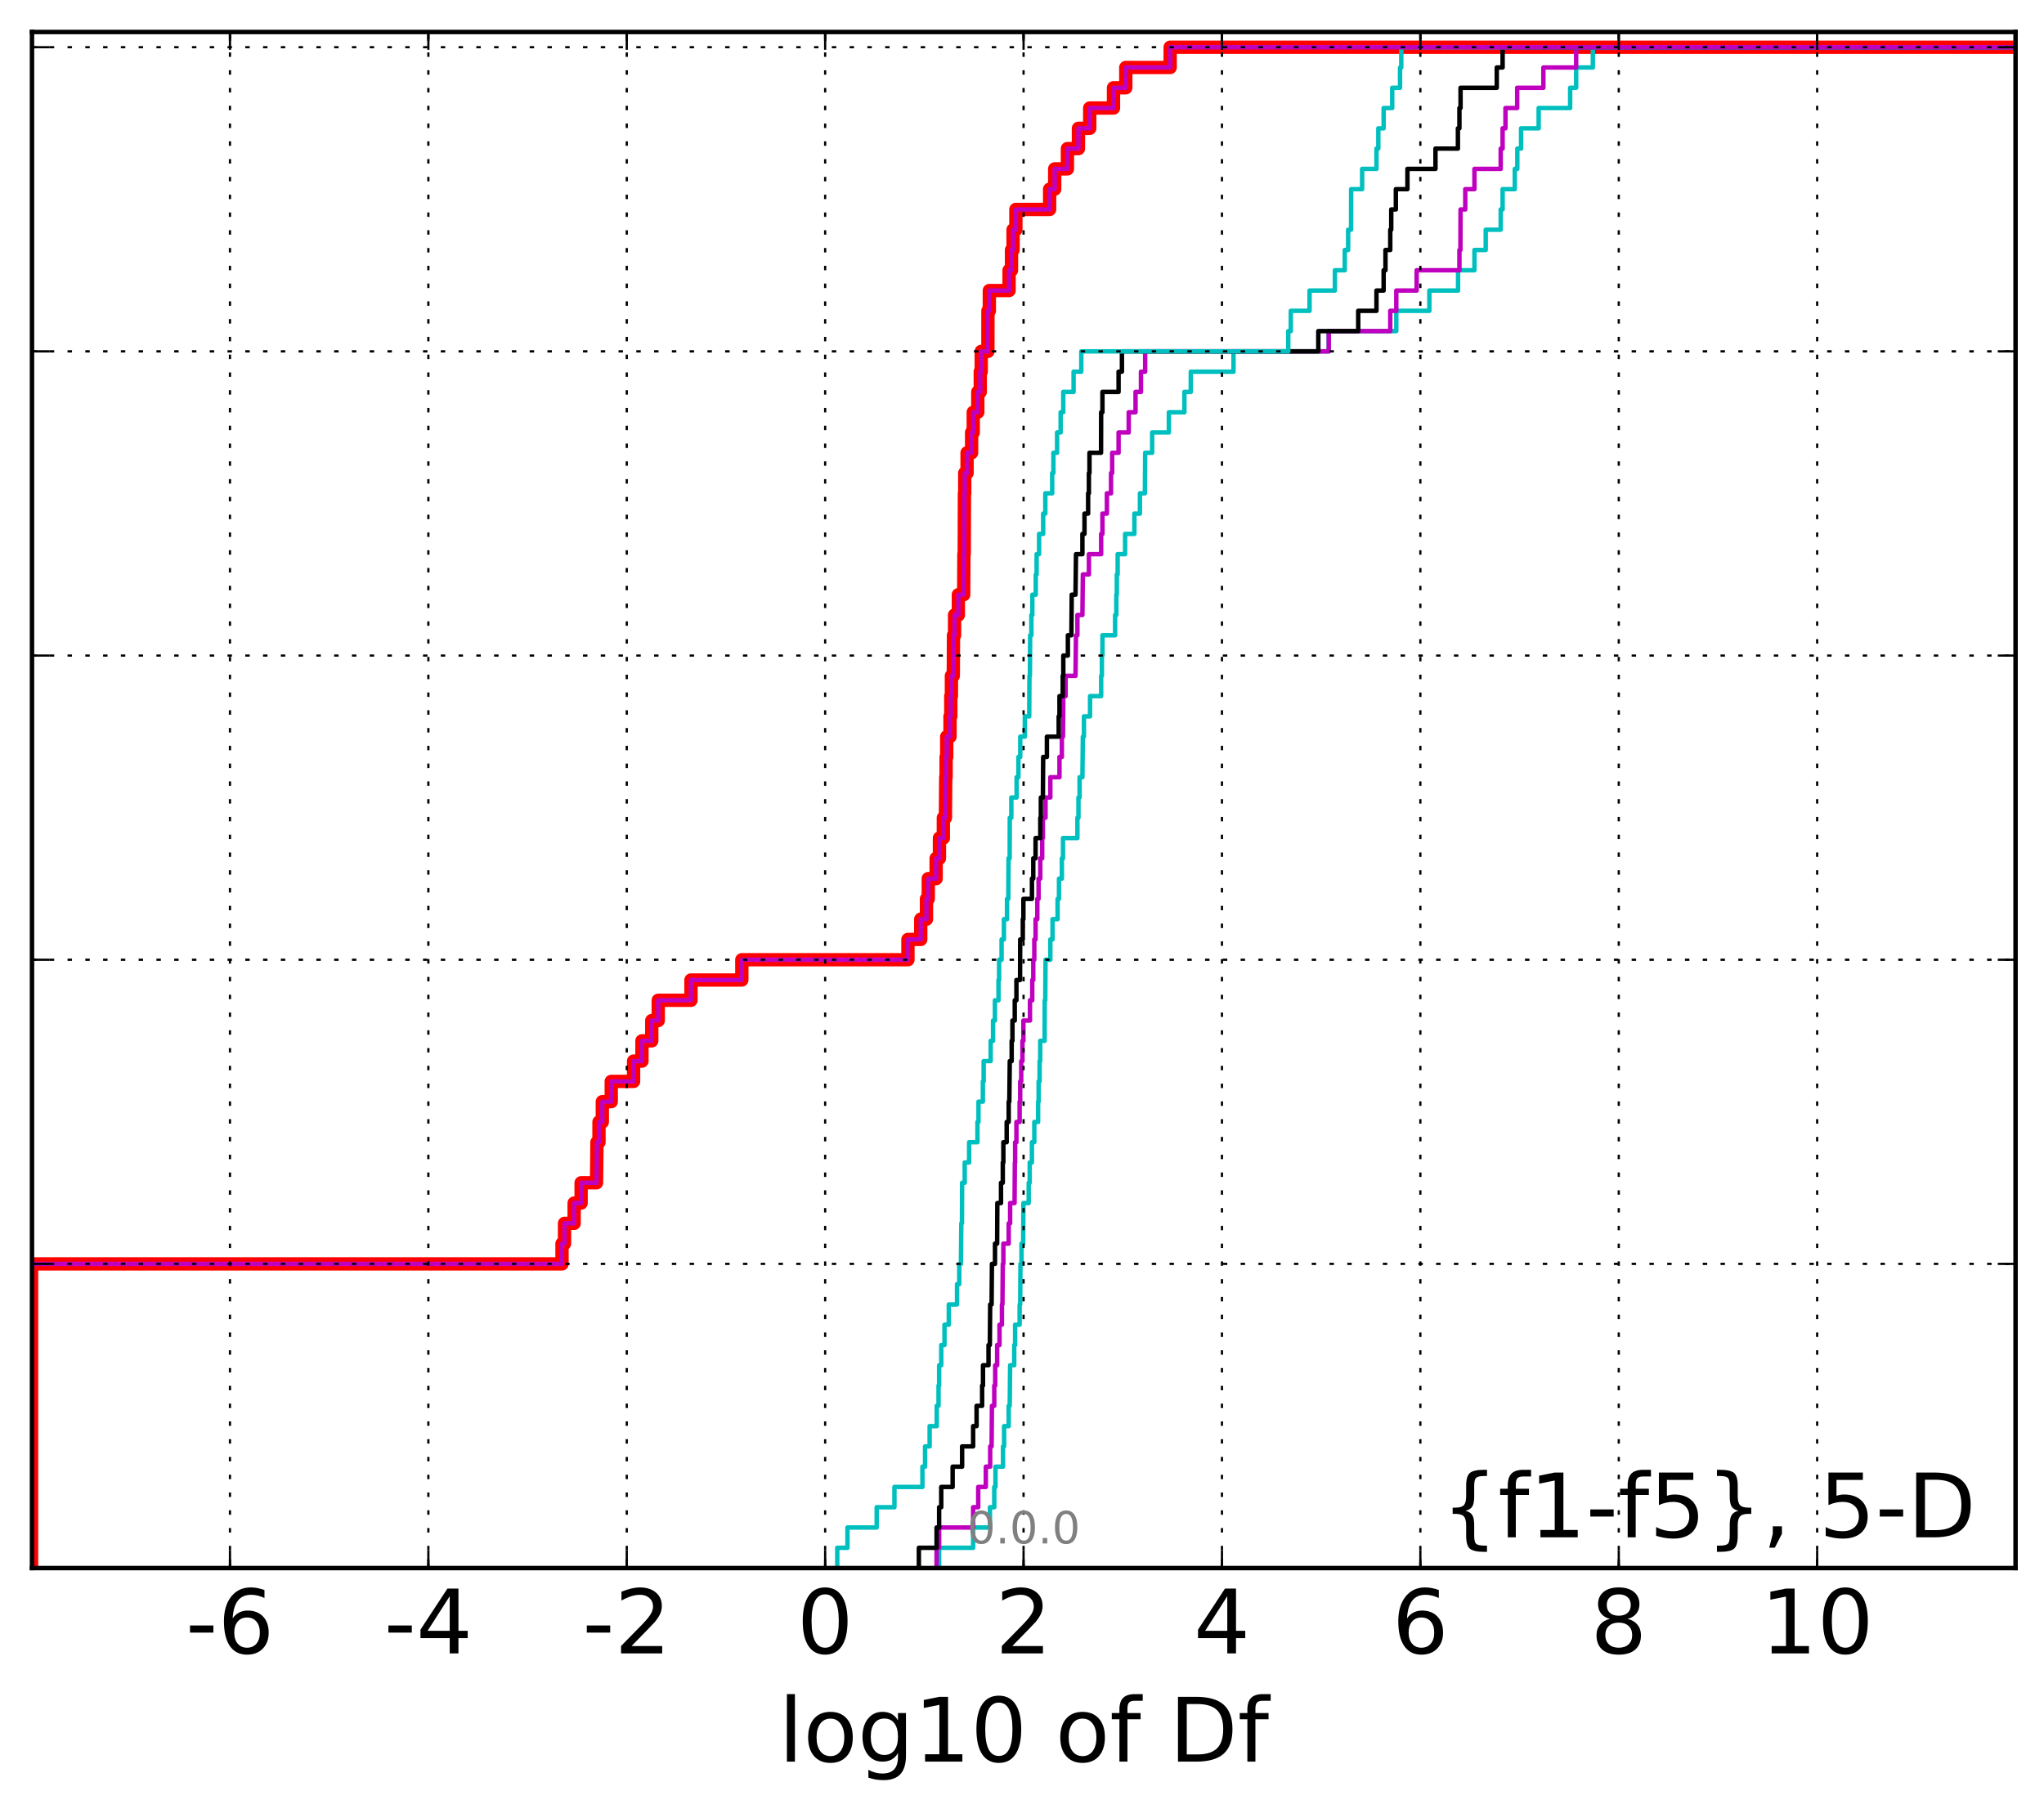 <?xml version="1.0" encoding="utf-8" standalone="no"?>
<!DOCTYPE svg PUBLIC "-//W3C//DTD SVG 1.1//EN"
  "http://www.w3.org/Graphics/SVG/1.1/DTD/svg11.dtd">
<!-- Created with matplotlib (http://matplotlib.org/) -->
<svg height="407pt" version="1.1" viewBox="0 0 460 407" width="460pt" xmlns="http://www.w3.org/2000/svg" xmlns:xlink="http://www.w3.org/1999/xlink">
 <defs>
  <style type="text/css">
*{stroke-linecap:butt;stroke-linejoin:round;stroke-miterlimit:100000;}
  </style>
 </defs>
 <g id="figure_1">
  <g id="patch_1">
   <path d="M 0 407.712 
L 460.8 407.712 
L 460.8 0 
L 0 0 
z
" style="fill:#ffffff;"/>
  </g>
  <g id="axes_1">
   <g id="patch_2">
    <path d="M 7.2 352.8 
L 453.6 352.8 
L 453.6 7.2 
L 7.2 7.2 
z
" style="fill:#ffffff;"/>
   </g>
   <g id="line2d_1">
    <path clip-path="url(#pb49f36b365)" d="M 7.104 352.8 
L 7.104 348.238 
L 7.104 348.238 
L 7.104 348.238 
L 7.104 343.675 
L 7.104 343.675 
L 7.104 343.675 
L 7.104 339.113 
L 7.104 339.113 
L 7.104 339.113 
L 7.104 334.55 
L 7.104 334.55 
L 7.104 334.55 
L 7.104 329.988 
L 7.104 329.988 
L 7.104 329.988 
L 7.104 325.426 
L 7.104 325.426 
L 7.104 325.426 
L 7.104 320.863 
L 7.104 320.863 
L 7.104 320.863 
L 7.104 316.301 
L 7.104 316.301 
L 7.104 316.301 
L 7.104 311.739 
L 7.104 311.739 
L 7.104 311.739 
L 7.104 307.176 
L 7.104 307.176 
L 7.104 307.176 
L 7.104 302.614 
L 7.104 302.614 
L 7.104 302.614 
L 7.104 298.051 
L 7.104 298.051 
L 7.104 298.051 
L 7.104 293.489 
L 7.104 293.489 
L 7.104 293.489 
L 7.104 288.927 
L 7.104 288.927 
L 7.104 288.927 
L 7.104 284.364 
L 126.479 284.364 
L 126.479 279.802 
L 127.047 279.802 
L 127.047 275.24 
L 129.208 275.24 
L 129.208 270.677 
L 130.779 270.677 
L 130.779 266.115 
L 134.247 266.115 
L 134.347 256.99 
L 134.803 256.99 
L 134.803 252.428 
L 135.552 252.428 
L 135.552 247.865 
L 137.56 247.865 
L 137.56 243.303 
L 142.587 243.303 
L 142.587 238.741 
L 144.47 238.741 
L 144.47 234.178 
L 146.679 234.178 
L 146.679 229.616 
L 148.136 229.616 
L 148.136 225.053 
L 155.503 225.053 
L 155.503 220.491 
L 166.946 220.491 
L 166.946 215.929 
L 204.331 215.929 
L 204.331 211.366 
L 207.213 211.366 
L 207.213 206.804 
L 208.501 206.804 
L 208.501 202.242 
L 208.907 202.242 
L 208.907 197.679 
L 210.677 197.679 
L 210.677 193.117 
L 211.42 193.117 
L 211.42 188.554 
L 212.299 188.554 
L 212.299 183.992 
L 212.763 183.992 
L 212.833 174.867 
L 212.92 174.867 
L 212.92 170.305 
L 213.059 170.305 
L 213.059 165.743 
L 213.798 165.743 
L 213.798 161.18 
L 213.976 161.18 
L 213.976 156.618 
L 214.113 156.618 
L 214.113 152.055 
L 214.538 152.055 
L 214.582 142.931 
L 214.824 142.931 
L 214.824 138.368 
L 215.678 138.368 
L 215.678 133.806 
L 216.88 133.806 
L 216.922 124.681 
L 217 124.681 
L 217.042 110.994 
L 217.112 110.994 
L 217.112 106.432 
L 217.638 106.432 
L 217.638 101.869 
L 218.66 101.869 
L 218.66 97.307 
L 219.028 97.307 
L 219.028 92.745 
L 220.05 92.745 
L 220.05 88.182 
L 220.608 88.182 
L 220.608 83.62 
L 220.824 83.62 
L 220.824 79.057 
L 222.329 79.057 
L 222.334 69.933 
L 222.649 69.933 
L 222.649 65.37 
L 227.092 65.37 
L 227.092 60.808 
L 227.638 60.808 
L 227.638 56.246 
L 227.989 56.246 
L 227.989 51.683 
L 228.624 51.683 
L 228.624 47.121 
L 236.216 47.121 
L 236.216 42.558 
L 237.357 42.558 
L 237.357 37.996 
L 240.22 37.996 
L 240.22 33.434 
L 242.703 33.434 
L 242.703 28.871 
L 245.241 28.871 
L 245.241 24.309 
L 250.591 24.309 
L 250.591 19.747 
L 253.359 19.747 
L 253.359 15.184 
L 263.342 15.184 
L 263.342 10.622 
L 263.342 10.622 
L 453.6 10.622 
L 453.6 10.622 
" style="fill:none;stroke:#ff0000;stroke-linecap:square;stroke-width:3.0;"/>
   </g>
   <g id="line2d_2">
    <path clip-path="url(#pb49f36b365)" d="M 211.35 352.8 
L 211.35 348.238 
L 219.002 348.238 
L 219.002 343.675 
L 222.783 343.675 
L 222.783 339.113 
L 223.759 339.113 
L 223.759 334.55 
L 224.028 334.55 
L 224.028 329.988 
L 225.728 329.988 
L 225.728 325.426 
L 225.972 325.426 
L 225.972 320.863 
L 227.005 320.863 
L 227.005 316.301 
L 227.235 316.301 
L 227.327 307.176 
L 228.252 307.176 
L 228.252 302.614 
L 228.452 302.614 
L 228.452 298.051 
L 229.468 298.051 
L 229.468 293.489 
L 229.593 293.489 
L 229.653 284.364 
L 229.891 284.364 
L 229.891 279.802 
L 230.261 279.802 
L 230.316 270.677 
L 231.51 270.677 
L 231.51 266.115 
L 231.733 266.115 
L 231.733 261.552 
L 232.233 261.552 
L 232.233 256.99 
L 232.77 256.99 
L 232.77 252.428 
L 233.624 252.428 
L 233.624 247.865 
L 233.737 247.865 
L 233.737 243.303 
L 233.959 243.303 
L 233.959 238.741 
L 234.097 238.741 
L 234.097 234.178 
L 235.087 234.178 
L 235.112 225.053 
L 235.237 225.053 
L 235.295 215.929 
L 236.377 215.929 
L 236.377 211.366 
L 236.871 211.366 
L 236.871 206.804 
L 238.008 206.804 
L 238.008 202.242 
L 238.323 202.242 
L 238.323 197.679 
L 238.973 197.679 
L 238.973 193.117 
L 239.222 193.117 
L 239.222 188.554 
L 242.471 188.554 
L 242.471 183.992 
L 242.705 183.992 
L 242.705 179.43 
L 242.96 179.43 
L 242.96 174.867 
L 243.595 174.867 
L 243.696 165.743 
L 243.94 165.743 
L 243.94 161.18 
L 245.312 161.18 
L 245.312 156.618 
L 247.813 156.618 
L 247.813 152.055 
L 247.978 152.055 
L 247.978 147.493 
L 248.102 147.493 
L 248.102 142.931 
L 250.954 142.931 
L 250.954 138.368 
L 251.226 138.368 
L 251.226 133.806 
L 251.337 133.806 
L 251.337 129.244 
L 251.525 129.244 
L 251.525 124.681 
L 253.202 124.681 
L 253.202 120.119 
L 255.291 120.119 
L 255.291 115.556 
L 256.539 115.556 
L 256.539 110.994 
L 257.657 110.994 
L 257.716 101.869 
L 259.29 101.869 
L 259.29 97.307 
L 263.049 97.307 
L 263.049 92.745 
L 266.548 92.745 
L 266.548 88.182 
L 267.985 88.182 
L 267.985 83.62 
L 277.602 83.62 
L 277.602 79.057 
L 299.036 79.057 
L 299.036 74.495 
L 314.235 74.495 
L 314.235 69.933 
L 321.676 69.933 
L 321.676 65.37 
L 328.138 65.37 
L 328.138 60.808 
L 331.823 60.808 
L 331.823 56.246 
L 334.358 56.246 
L 334.358 51.683 
L 337.731 51.683 
L 337.731 47.121 
L 338.16 47.121 
L 338.16 42.558 
L 340.903 42.558 
L 340.903 37.996 
L 341.47 37.996 
L 341.47 33.434 
L 342.315 33.434 
L 342.315 28.871 
L 346.273 28.871 
L 346.273 24.309 
L 353.361 24.309 
L 353.361 19.747 
L 354.711 19.747 
L 354.711 15.184 
L 358.472 15.184 
L 358.472 10.622 
L 358.472 10.622 
L 453.6 10.622 
L 453.6 10.622 
" style="fill:none;stroke:#00bfbf;stroke-linecap:square;"/>
   </g>
   <g id="line2d_3">
    <path clip-path="url(#pb49f36b365)" d="M 210.777 352.8 
L 210.777 348.238 
L 211.35 348.238 
L 211.35 343.675 
L 219.002 343.675 
L 219.002 339.113 
L 220.149 339.113 
L 220.149 334.55 
L 221.859 334.55 
L 221.859 329.988 
L 222.838 329.988 
L 222.838 325.426 
L 223.159 325.426 
L 223.234 316.301 
L 223.759 316.301 
L 223.759 311.739 
L 223.97 311.739 
L 223.97 307.176 
L 224.406 307.176 
L 224.406 302.614 
L 224.934 302.614 
L 224.934 298.051 
L 225.483 298.051 
L 225.483 293.489 
L 225.597 293.489 
L 225.676 284.364 
L 225.805 284.364 
L 225.805 279.802 
L 227.005 279.802 
L 227.005 275.24 
L 227.327 275.24 
L 227.327 270.677 
L 228.326 270.677 
L 228.393 261.552 
L 228.452 261.552 
L 228.452 256.99 
L 228.743 256.99 
L 228.743 252.428 
L 229.468 252.428 
L 229.468 247.865 
L 229.593 247.865 
L 229.593 243.303 
L 229.825 243.303 
L 229.825 238.741 
L 230.099 238.741 
L 230.099 234.178 
L 230.316 234.178 
L 230.316 229.616 
L 231.795 229.616 
L 231.795 225.053 
L 232.311 225.053 
L 232.311 220.491 
L 232.537 220.491 
L 232.537 215.929 
L 232.77 215.929 
L 232.77 211.366 
L 233.054 211.366 
L 233.054 206.804 
L 233.449 206.804 
L 233.449 202.242 
L 233.729 202.242 
L 233.729 197.679 
L 234.118 197.679 
L 234.118 193.117 
L 234.547 193.117 
L 234.547 188.554 
L 234.703 188.554 
L 234.703 183.992 
L 235.295 183.992 
L 235.295 179.43 
L 236.377 179.43 
L 236.377 174.867 
L 238.433 174.867 
L 238.433 170.305 
L 238.973 170.305 
L 238.973 165.743 
L 239.222 165.743 
L 239.297 156.618 
L 239.813 156.618 
L 239.813 152.055 
L 242.04 152.055 
L 242.151 142.931 
L 242.471 142.931 
L 242.471 138.368 
L 243.595 138.368 
L 243.696 129.244 
L 245.055 129.244 
L 245.055 124.681 
L 247.813 124.681 
L 247.813 120.119 
L 248.102 120.119 
L 248.102 115.556 
L 249.105 115.556 
L 249.105 110.994 
L 250.035 110.994 
L 250.035 106.432 
L 250.291 106.432 
L 250.291 101.869 
L 251.736 101.869 
L 251.736 97.307 
L 254.014 97.307 
L 254.014 92.745 
L 255.553 92.745 
L 255.553 88.182 
L 256.771 88.182 
L 256.771 83.62 
L 257.716 83.62 
L 257.716 79.057 
L 299.036 79.057 
L 299.036 74.495 
L 312.877 74.495 
L 312.877 69.933 
L 314.235 69.933 
L 314.235 65.37 
L 318.817 65.37 
L 318.817 60.808 
L 328.441 60.808 
L 328.441 56.246 
L 328.664 56.246 
L 328.697 47.121 
L 329.755 47.121 
L 329.755 42.558 
L 331.823 42.558 
L 331.823 37.996 
L 337.731 37.996 
L 337.731 33.434 
L 338.16 33.434 
L 338.16 28.871 
L 338.802 28.871 
L 338.802 24.309 
L 341.44 24.309 
L 341.44 19.747 
L 347.337 19.747 
L 347.337 15.184 
L 354.711 15.184 
L 354.711 10.622 
L 354.711 10.622 
L 453.6 10.622 
L 453.6 10.622 
" style="fill:none;stroke:#bf00bf;stroke-linecap:square;"/>
   </g>
   <g id="line2d_4">
    <path clip-path="url(#pb49f36b365)" d="M 206.788 352.8 
L 206.788 348.238 
L 210.777 348.238 
L 210.777 343.675 
L 211.35 343.675 
L 211.35 339.113 
L 211.824 339.113 
L 211.824 334.55 
L 214.39 334.55 
L 214.39 329.988 
L 216.524 329.988 
L 216.524 325.426 
L 219.002 325.426 
L 219.002 320.863 
L 219.779 320.863 
L 219.779 316.301 
L 221.026 316.301 
L 221.026 311.739 
L 221.221 311.739 
L 221.221 307.176 
L 222.464 307.176 
L 222.464 302.614 
L 222.762 302.614 
L 222.838 293.489 
L 223.159 293.489 
L 223.234 284.364 
L 223.923 284.364 
L 223.923 279.802 
L 224.406 279.802 
L 224.448 270.677 
L 225.276 270.677 
L 225.276 266.115 
L 225.676 266.115 
L 225.676 261.552 
L 225.805 261.552 
L 225.805 256.99 
L 226.549 256.99 
L 226.549 252.428 
L 227.005 252.428 
L 227.005 247.865 
L 227.147 247.865 
L 227.247 238.741 
L 227.674 238.741 
L 227.674 234.178 
L 227.851 234.178 
L 227.851 229.616 
L 228.369 229.616 
L 228.369 225.053 
L 228.743 225.053 
L 228.743 220.491 
L 229.564 220.491 
L 229.593 211.366 
L 230.181 211.366 
L 230.181 206.804 
L 230.316 206.804 
L 230.316 202.242 
L 232.239 202.242 
L 232.239 197.679 
L 232.537 197.679 
L 232.537 193.117 
L 233.054 193.117 
L 233.054 188.554 
L 234.118 188.554 
L 234.118 183.992 
L 234.24 183.992 
L 234.24 179.43 
L 234.703 179.43 
L 234.763 170.305 
L 235.602 170.305 
L 235.602 165.743 
L 238.258 165.743 
L 238.258 161.18 
L 238.433 161.18 
L 238.433 156.618 
L 239.165 156.618 
L 239.165 152.055 
L 239.297 152.055 
L 239.297 147.493 
L 240.323 147.493 
L 240.323 142.931 
L 241.114 142.931 
L 241.19 133.806 
L 242.04 133.806 
L 242.151 124.681 
L 243.595 124.681 
L 243.595 120.119 
L 244.064 120.119 
L 244.064 115.556 
L 244.882 115.556 
L 244.882 110.994 
L 245.055 110.994 
L 245.055 106.432 
L 245.185 106.432 
L 245.185 101.869 
L 247.79 101.869 
L 247.813 92.745 
L 248.102 92.745 
L 248.102 88.182 
L 251.736 88.182 
L 251.736 83.62 
L 252.489 83.62 
L 252.489 79.057 
L 296.685 79.057 
L 296.685 74.495 
L 305.667 74.495 
L 305.667 69.933 
L 309.772 69.933 
L 309.772 65.37 
L 311.384 65.37 
L 311.384 60.808 
L 311.799 60.808 
L 311.799 56.246 
L 312.877 56.246 
L 312.877 51.683 
L 313.1 51.683 
L 313.1 47.121 
L 314.136 47.121 
L 314.136 42.558 
L 316.741 42.558 
L 316.741 37.996 
L 323.051 37.996 
L 323.051 33.434 
L 328.1 33.434 
L 328.1 28.871 
L 328.441 28.871 
L 328.441 24.309 
L 328.697 24.309 
L 328.697 19.747 
L 336.844 19.747 
L 336.844 15.184 
L 338.16 15.184 
L 338.16 10.622 
L 338.16 10.622 
L 453.6 10.622 
L 453.6 10.622 
" style="fill:none;stroke:#000000;stroke-linecap:square;"/>
   </g>
   <g id="line2d_5">
    <path clip-path="url(#pb49f36b365)" d="M 188.423 352.8 
L 188.423 348.238 
L 190.721 348.238 
L 190.721 343.675 
L 197.296 343.675 
L 197.296 339.113 
L 201.291 339.113 
L 201.291 334.55 
L 207.589 334.55 
L 207.589 329.988 
L 208.182 329.988 
L 208.182 325.426 
L 209.214 325.426 
L 209.214 320.863 
L 210.81 320.863 
L 210.81 316.301 
L 211.217 316.301 
L 211.217 311.739 
L 211.35 311.739 
L 211.35 307.176 
L 211.824 307.176 
L 211.824 302.614 
L 212.556 302.614 
L 212.556 298.051 
L 213.525 298.051 
L 213.525 293.489 
L 215.376 293.489 
L 215.376 288.927 
L 215.879 288.927 
L 215.879 284.364 
L 216.252 284.364 
L 216.341 275.24 
L 216.489 275.24 
L 216.524 266.115 
L 217.106 266.115 
L 217.106 261.552 
L 218.099 261.552 
L 218.099 256.99 
L 219.972 256.99 
L 219.972 252.428 
L 220.209 252.428 
L 220.209 247.865 
L 221.191 247.865 
L 221.191 243.303 
L 221.371 243.303 
L 221.371 238.741 
L 222.948 238.741 
L 222.948 234.178 
L 223.482 234.178 
L 223.482 229.616 
L 223.902 229.616 
L 223.902 225.053 
L 224.709 225.053 
L 224.709 220.491 
L 224.845 220.491 
L 224.845 215.929 
L 225.406 215.929 
L 225.406 211.366 
L 225.93 211.366 
L 225.93 206.804 
L 226.627 206.804 
L 226.627 202.242 
L 226.914 202.242 
L 226.969 193.117 
L 227.226 193.117 
L 227.247 183.992 
L 227.597 183.992 
L 227.597 179.43 
L 228.785 179.43 
L 228.785 174.867 
L 229.192 174.867 
L 229.192 170.305 
L 229.606 170.305 
L 229.606 165.743 
L 230.635 165.743 
L 230.635 161.18 
L 231.626 161.18 
L 231.678 152.055 
L 231.779 152.055 
L 231.834 142.931 
L 232.109 142.931 
L 232.109 138.368 
L 232.328 138.368 
L 232.328 133.806 
L 233.097 133.806 
L 233.097 129.244 
L 233.289 129.244 
L 233.289 124.681 
L 233.845 124.681 
L 233.845 120.119 
L 234.763 120.119 
L 234.763 115.556 
L 235.251 115.556 
L 235.251 110.994 
L 236.791 110.994 
L 236.791 106.432 
L 237.065 106.432 
L 237.065 101.869 
L 237.895 101.869 
L 237.895 97.307 
L 238.695 97.307 
L 238.695 92.745 
L 239.288 92.745 
L 239.288 88.182 
L 241.609 88.182 
L 241.609 83.62 
L 243.343 83.62 
L 243.343 79.057 
L 289.926 79.057 
L 289.926 74.495 
L 290.491 74.495 
L 290.491 69.933 
L 294.716 69.933 
L 294.716 65.37 
L 300.413 65.37 
L 300.413 60.808 
L 302.635 60.808 
L 302.635 56.246 
L 303.398 56.246 
L 303.398 51.683 
L 304.05 51.683 
L 304.075 42.558 
L 306.547 42.558 
L 306.547 37.996 
L 309.772 37.996 
L 309.772 33.434 
L 310.191 33.434 
L 310.191 28.871 
L 311.384 28.871 
L 311.384 24.309 
L 313.318 24.309 
L 313.318 19.747 
L 315.079 19.747 
L 315.079 15.184 
L 315.356 15.184 
L 315.356 10.622 
L 315.356 10.622 
L 453.6 10.622 
L 453.6 10.622 
" style="fill:none;stroke:#00bfbf;stroke-linecap:square;"/>
   </g>
   <g id="line2d_6">
    <path clip-path="url(#pb49f36b365)" d="M 7.104 352.8 
L 7.104 348.238 
L 7.104 348.238 
L 7.104 348.238 
L 7.104 343.675 
L 7.104 343.675 
L 7.104 343.675 
L 7.104 339.113 
L 7.104 339.113 
L 7.104 339.113 
L 7.104 334.55 
L 7.104 334.55 
L 7.104 334.55 
L 7.104 329.988 
L 7.104 329.988 
L 7.104 329.988 
L 7.104 325.426 
L 7.104 325.426 
L 7.104 325.426 
L 7.104 320.863 
L 7.104 320.863 
L 7.104 320.863 
L 7.104 316.301 
L 7.104 316.301 
L 7.104 316.301 
L 7.104 311.739 
L 7.104 311.739 
L 7.104 311.739 
L 7.104 307.176 
L 7.104 307.176 
L 7.104 307.176 
L 7.104 302.614 
L 7.104 302.614 
L 7.104 302.614 
L 7.104 298.051 
L 7.104 298.051 
L 7.104 298.051 
L 7.104 293.489 
L 7.104 293.489 
L 7.104 293.489 
L 7.104 288.927 
L 7.104 288.927 
L 7.104 288.927 
L 7.104 284.364 
L 126.479 284.364 
L 126.479 279.802 
L 127.047 279.802 
L 127.047 275.24 
L 129.208 275.24 
L 129.208 270.677 
L 130.779 270.677 
L 130.779 266.115 
L 134.247 266.115 
L 134.347 256.99 
L 134.803 256.99 
L 134.803 252.428 
L 135.552 252.428 
L 135.552 247.865 
L 137.56 247.865 
L 137.56 243.303 
L 142.587 243.303 
L 142.587 238.741 
L 144.47 238.741 
L 144.47 234.178 
L 146.679 234.178 
L 146.679 229.616 
L 148.136 229.616 
L 148.136 225.053 
L 155.503 225.053 
L 155.503 220.491 
L 166.946 220.491 
L 166.946 215.929 
L 204.331 215.929 
L 204.331 211.366 
L 207.213 211.366 
L 207.213 206.804 
L 208.501 206.804 
L 208.501 202.242 
L 208.907 202.242 
L 208.907 197.679 
L 210.677 197.679 
L 210.677 193.117 
L 211.42 193.117 
L 211.42 188.554 
L 212.299 188.554 
L 212.299 183.992 
L 212.763 183.992 
L 212.833 174.867 
L 212.92 174.867 
L 212.92 170.305 
L 213.059 170.305 
L 213.059 165.743 
L 213.798 165.743 
L 213.798 161.18 
L 213.976 161.18 
L 213.976 156.618 
L 214.113 156.618 
L 214.113 152.055 
L 214.538 152.055 
L 214.582 142.931 
L 214.824 142.931 
L 214.824 138.368 
L 215.678 138.368 
L 215.678 133.806 
L 216.88 133.806 
L 216.922 124.681 
L 217 124.681 
L 217.042 110.994 
L 217.112 110.994 
L 217.112 106.432 
L 217.638 106.432 
L 217.638 101.869 
L 218.66 101.869 
L 218.66 97.307 
L 219.028 97.307 
L 219.028 92.745 
L 220.05 92.745 
L 220.05 88.182 
L 220.608 88.182 
L 220.608 83.62 
L 220.824 83.62 
L 220.824 79.057 
L 222.329 79.057 
L 222.334 69.933 
L 222.649 69.933 
L 222.649 65.37 
L 227.092 65.37 
L 227.092 60.808 
L 227.638 60.808 
L 227.638 56.246 
L 227.989 56.246 
L 227.989 51.683 
L 228.624 51.683 
L 228.624 47.121 
L 236.216 47.121 
L 236.216 42.558 
L 237.357 42.558 
L 237.357 37.996 
L 240.22 37.996 
L 240.22 33.434 
L 242.703 33.434 
L 242.703 28.871 
L 245.241 28.871 
L 245.241 24.309 
L 250.591 24.309 
L 250.591 19.747 
L 253.359 19.747 
L 253.359 15.184 
L 263.342 15.184 
L 263.342 10.622 
L 263.342 10.622 
L 453.6 10.622 
L 453.6 10.622 
" style="fill:none;stroke:#bf00bf;stroke-linecap:square;"/>
   </g>
   <g id="patch_3">
    <path d="M 7.2 7.2 
L 453.6 7.2 
" style="fill:none;stroke:#000000;stroke-linecap:square;stroke-linejoin:miter;"/>
   </g>
   <g id="patch_4">
    <path d="M 453.6 352.8 
L 453.6 7.2 
" style="fill:none;stroke:#000000;stroke-linecap:square;stroke-linejoin:miter;"/>
   </g>
   <g id="patch_5">
    <path d="M 7.2 352.8 
L 453.6 352.8 
" style="fill:none;stroke:#000000;stroke-linecap:square;stroke-linejoin:miter;"/>
   </g>
   <g id="patch_6">
    <path d="M 7.2 352.8 
L 7.2 7.2 
" style="fill:none;stroke:#000000;stroke-linecap:square;stroke-linejoin:miter;"/>
   </g>
   <g id="matplotlib.axis_1">
    <g id="xtick_1"/>
    <g id="xtick_2">
     <g id="line2d_7">
      <path clip-path="url(#pb49f36b365)" d="M 51.753 352.8 
L 51.753 7.2 
" style="fill:none;stroke:#000000;stroke-dasharray:1,3;stroke-dashoffset:0.0;stroke-width:0.5;"/>
     </g>
     <g id="line2d_8">
      <defs>
       <path d="M 0 0 
L 0 -4 
" id="mfc0a323334" style="stroke:#000000;stroke-width:0.5;"/>
      </defs>
      <g>
       <use style="stroke:#000000;stroke-width:0.5;" x="51.753" xlink:href="#mfc0a323334" y="352.8"/>
      </g>
     </g>
     <g id="line2d_9">
      <defs>
       <path d="M 0 0 
L 0 4 
" id="m7877271f88" style="stroke:#000000;stroke-width:0.5;"/>
      </defs>
      <g>
       <use style="stroke:#000000;stroke-width:0.5;" x="51.753" xlink:href="#m7877271f88" y="7.2"/>
      </g>
     </g>
     <g id="text_1">
      <!-- -6 -->
      <defs>
       <path d="M 33.016 40.375 
Q 26.375 40.375 22.484 35.828 
Q 18.609 31.297 18.609 23.391 
Q 18.609 15.531 22.484 10.953 
Q 26.375 6.391 33.016 6.391 
Q 39.656 6.391 43.531 10.953 
Q 47.406 15.531 47.406 23.391 
Q 47.406 31.297 43.531 35.828 
Q 39.656 40.375 33.016 40.375 
M 52.594 71.297 
L 52.594 62.312 
Q 48.875 64.062 45.094 64.984 
Q 41.312 65.922 37.594 65.922 
Q 27.828 65.922 22.672 59.328 
Q 17.531 52.734 16.797 39.406 
Q 19.672 43.656 24.016 45.922 
Q 28.375 48.188 33.594 48.188 
Q 44.578 48.188 50.953 41.516 
Q 57.328 34.859 57.328 23.391 
Q 57.328 12.156 50.688 5.359 
Q 44.047 -1.422 33.016 -1.422 
Q 20.359 -1.422 13.672 8.266 
Q 6.984 17.969 6.984 36.375 
Q 6.984 53.656 15.188 63.938 
Q 23.391 74.219 37.203 74.219 
Q 40.922 74.219 44.703 73.484 
Q 48.484 72.75 52.594 71.297 
" id="BitstreamVeraSans-Roman-36"/>
       <path d="M 4.891 31.391 
L 31.203 31.391 
L 31.203 23.391 
L 4.891 23.391 
z
" id="BitstreamVeraSans-Roman-2d"/>
      </defs>
      <g transform="translate(41.783 371.997)scale(0.2 -0.2)">
       <use xlink:href="#BitstreamVeraSans-Roman-2d"/>
       <use x="36.084" xlink:href="#BitstreamVeraSans-Roman-36"/>
      </g>
     </g>
    </g>
    <g id="xtick_3">
     <g id="line2d_10">
      <path clip-path="url(#pb49f36b365)" d="M 96.403 352.8 
L 96.403 7.2 
" style="fill:none;stroke:#000000;stroke-dasharray:1,3;stroke-dashoffset:0.0;stroke-width:0.5;"/>
     </g>
     <g id="line2d_11">
      <g>
       <use style="stroke:#000000;stroke-width:0.5;" x="96.403" xlink:href="#mfc0a323334" y="352.8"/>
      </g>
     </g>
     <g id="line2d_12">
      <g>
       <use style="stroke:#000000;stroke-width:0.5;" x="96.403" xlink:href="#m7877271f88" y="7.2"/>
      </g>
     </g>
     <g id="text_2">
      <!-- -4 -->
      <defs>
       <path d="M 37.797 64.312 
L 12.891 25.391 
L 37.797 25.391 
z
M 35.203 72.906 
L 47.609 72.906 
L 47.609 25.391 
L 58.016 25.391 
L 58.016 17.188 
L 47.609 17.188 
L 47.609 0 
L 37.797 0 
L 37.797 17.188 
L 4.891 17.188 
L 4.891 26.703 
z
" id="BitstreamVeraSans-Roman-34"/>
      </defs>
      <g transform="translate(86.433 371.997)scale(0.2 -0.2)">
       <use xlink:href="#BitstreamVeraSans-Roman-2d"/>
       <use x="36.084" xlink:href="#BitstreamVeraSans-Roman-34"/>
      </g>
     </g>
    </g>
    <g id="xtick_4">
     <g id="line2d_13">
      <path clip-path="url(#pb49f36b365)" d="M 141.052 352.8 
L 141.052 7.2 
" style="fill:none;stroke:#000000;stroke-dasharray:1,3;stroke-dashoffset:0.0;stroke-width:0.5;"/>
     </g>
     <g id="line2d_14">
      <g>
       <use style="stroke:#000000;stroke-width:0.5;" x="141.052" xlink:href="#mfc0a323334" y="352.8"/>
      </g>
     </g>
     <g id="line2d_15">
      <g>
       <use style="stroke:#000000;stroke-width:0.5;" x="141.052" xlink:href="#m7877271f88" y="7.2"/>
      </g>
     </g>
     <g id="text_3">
      <!-- -2 -->
      <defs>
       <path d="M 19.188 8.297 
L 53.609 8.297 
L 53.609 0 
L 7.328 0 
L 7.328 8.297 
Q 12.938 14.109 22.625 23.891 
Q 32.328 33.688 34.812 36.531 
Q 39.547 41.844 41.422 45.531 
Q 43.312 49.219 43.312 52.781 
Q 43.312 58.594 39.234 62.25 
Q 35.156 65.922 28.609 65.922 
Q 23.969 65.922 18.812 64.312 
Q 13.672 62.703 7.812 59.422 
L 7.812 69.391 
Q 13.766 71.781 18.938 73 
Q 24.125 74.219 28.422 74.219 
Q 39.75 74.219 46.484 68.547 
Q 53.219 62.891 53.219 53.422 
Q 53.219 48.922 51.531 44.891 
Q 49.859 40.875 45.406 35.406 
Q 44.188 33.984 37.641 27.219 
Q 31.109 20.453 19.188 8.297 
" id="BitstreamVeraSans-Roman-32"/>
      </defs>
      <g transform="translate(131.082 371.997)scale(0.2 -0.2)">
       <use xlink:href="#BitstreamVeraSans-Roman-2d"/>
       <use x="36.084" xlink:href="#BitstreamVeraSans-Roman-32"/>
      </g>
     </g>
    </g>
    <g id="xtick_5">
     <g id="line2d_16">
      <path clip-path="url(#pb49f36b365)" d="M 185.702 352.8 
L 185.702 7.2 
" style="fill:none;stroke:#000000;stroke-dasharray:1,3;stroke-dashoffset:0.0;stroke-width:0.5;"/>
     </g>
     <g id="line2d_17">
      <g>
       <use style="stroke:#000000;stroke-width:0.5;" x="185.702" xlink:href="#mfc0a323334" y="352.8"/>
      </g>
     </g>
     <g id="line2d_18">
      <g>
       <use style="stroke:#000000;stroke-width:0.5;" x="185.702" xlink:href="#m7877271f88" y="7.2"/>
      </g>
     </g>
     <g id="text_4">
      <!-- 0 -->
      <defs>
       <path d="M 31.781 66.406 
Q 24.172 66.406 20.328 58.906 
Q 16.5 51.422 16.5 36.375 
Q 16.5 21.391 20.328 13.891 
Q 24.172 6.391 31.781 6.391 
Q 39.453 6.391 43.281 13.891 
Q 47.125 21.391 47.125 36.375 
Q 47.125 51.422 43.281 58.906 
Q 39.453 66.406 31.781 66.406 
M 31.781 74.219 
Q 44.047 74.219 50.516 64.516 
Q 56.984 54.828 56.984 36.375 
Q 56.984 17.969 50.516 8.266 
Q 44.047 -1.422 31.781 -1.422 
Q 19.531 -1.422 13.062 8.266 
Q 6.594 17.969 6.594 36.375 
Q 6.594 54.828 13.062 64.516 
Q 19.531 74.219 31.781 74.219 
" id="BitstreamVeraSans-Roman-30"/>
      </defs>
      <g transform="translate(179.34 371.997)scale(0.2 -0.2)">
       <use xlink:href="#BitstreamVeraSans-Roman-30"/>
      </g>
     </g>
    </g>
    <g id="xtick_6">
     <g id="line2d_19">
      <path clip-path="url(#pb49f36b365)" d="M 230.352 352.8 
L 230.352 7.2 
" style="fill:none;stroke:#000000;stroke-dasharray:1,3;stroke-dashoffset:0.0;stroke-width:0.5;"/>
     </g>
     <g id="line2d_20">
      <g>
       <use style="stroke:#000000;stroke-width:0.5;" x="230.352" xlink:href="#mfc0a323334" y="352.8"/>
      </g>
     </g>
     <g id="line2d_21">
      <g>
       <use style="stroke:#000000;stroke-width:0.5;" x="230.352" xlink:href="#m7877271f88" y="7.2"/>
      </g>
     </g>
     <g id="text_5">
      <!-- 2 -->
      <g transform="translate(223.989 371.997)scale(0.2 -0.2)">
       <use xlink:href="#BitstreamVeraSans-Roman-32"/>
      </g>
     </g>
    </g>
    <g id="xtick_7">
     <g id="line2d_22">
      <path clip-path="url(#pb49f36b365)" d="M 275.001 352.8 
L 275.001 7.2 
" style="fill:none;stroke:#000000;stroke-dasharray:1,3;stroke-dashoffset:0.0;stroke-width:0.5;"/>
     </g>
     <g id="line2d_23">
      <g>
       <use style="stroke:#000000;stroke-width:0.5;" x="275.001" xlink:href="#mfc0a323334" y="352.8"/>
      </g>
     </g>
     <g id="line2d_24">
      <g>
       <use style="stroke:#000000;stroke-width:0.5;" x="275.001" xlink:href="#m7877271f88" y="7.2"/>
      </g>
     </g>
     <g id="text_6">
      <!-- 4 -->
      <g transform="translate(268.639 371.997)scale(0.2 -0.2)">
       <use xlink:href="#BitstreamVeraSans-Roman-34"/>
      </g>
     </g>
    </g>
    <g id="xtick_8">
     <g id="line2d_25">
      <path clip-path="url(#pb49f36b365)" d="M 319.651 352.8 
L 319.651 7.2 
" style="fill:none;stroke:#000000;stroke-dasharray:1,3;stroke-dashoffset:0.0;stroke-width:0.5;"/>
     </g>
     <g id="line2d_26">
      <g>
       <use style="stroke:#000000;stroke-width:0.5;" x="319.651" xlink:href="#mfc0a323334" y="352.8"/>
      </g>
     </g>
     <g id="line2d_27">
      <g>
       <use style="stroke:#000000;stroke-width:0.5;" x="319.651" xlink:href="#m7877271f88" y="7.2"/>
      </g>
     </g>
     <g id="text_7">
      <!-- 6 -->
      <g transform="translate(313.289 371.997)scale(0.2 -0.2)">
       <use xlink:href="#BitstreamVeraSans-Roman-36"/>
      </g>
     </g>
    </g>
    <g id="xtick_9">
     <g id="line2d_28">
      <path clip-path="url(#pb49f36b365)" d="M 364.301 352.8 
L 364.301 7.2 
" style="fill:none;stroke:#000000;stroke-dasharray:1,3;stroke-dashoffset:0.0;stroke-width:0.5;"/>
     </g>
     <g id="line2d_29">
      <g>
       <use style="stroke:#000000;stroke-width:0.5;" x="364.301" xlink:href="#mfc0a323334" y="352.8"/>
      </g>
     </g>
     <g id="line2d_30">
      <g>
       <use style="stroke:#000000;stroke-width:0.5;" x="364.301" xlink:href="#m7877271f88" y="7.2"/>
      </g>
     </g>
     <g id="text_8">
      <!-- 8 -->
      <defs>
       <path d="M 31.781 34.625 
Q 24.75 34.625 20.719 30.859 
Q 16.703 27.094 16.703 20.516 
Q 16.703 13.922 20.719 10.156 
Q 24.75 6.391 31.781 6.391 
Q 38.812 6.391 42.859 10.172 
Q 46.922 13.969 46.922 20.516 
Q 46.922 27.094 42.891 30.859 
Q 38.875 34.625 31.781 34.625 
M 21.922 38.812 
Q 15.578 40.375 12.031 44.719 
Q 8.5 49.078 8.5 55.328 
Q 8.5 64.062 14.719 69.141 
Q 20.953 74.219 31.781 74.219 
Q 42.672 74.219 48.875 69.141 
Q 55.078 64.062 55.078 55.328 
Q 55.078 49.078 51.531 44.719 
Q 48 40.375 41.703 38.812 
Q 48.828 37.156 52.797 32.312 
Q 56.781 27.484 56.781 20.516 
Q 56.781 9.906 50.312 4.234 
Q 43.844 -1.422 31.781 -1.422 
Q 19.734 -1.422 13.25 4.234 
Q 6.781 9.906 6.781 20.516 
Q 6.781 27.484 10.781 32.312 
Q 14.797 37.156 21.922 38.812 
M 18.312 54.391 
Q 18.312 48.734 21.844 45.562 
Q 25.391 42.391 31.781 42.391 
Q 38.141 42.391 41.719 45.562 
Q 45.312 48.734 45.312 54.391 
Q 45.312 60.062 41.719 63.234 
Q 38.141 66.406 31.781 66.406 
Q 25.391 66.406 21.844 63.234 
Q 18.312 60.062 18.312 54.391 
" id="BitstreamVeraSans-Roman-38"/>
      </defs>
      <g transform="translate(357.938 371.997)scale(0.2 -0.2)">
       <use xlink:href="#BitstreamVeraSans-Roman-38"/>
      </g>
     </g>
    </g>
    <g id="xtick_10">
     <g id="line2d_31">
      <path clip-path="url(#pb49f36b365)" d="M 408.95 352.8 
L 408.95 7.2 
" style="fill:none;stroke:#000000;stroke-dasharray:1,3;stroke-dashoffset:0.0;stroke-width:0.5;"/>
     </g>
     <g id="line2d_32">
      <g>
       <use style="stroke:#000000;stroke-width:0.5;" x="408.95" xlink:href="#mfc0a323334" y="352.8"/>
      </g>
     </g>
     <g id="line2d_33">
      <g>
       <use style="stroke:#000000;stroke-width:0.5;" x="408.95" xlink:href="#m7877271f88" y="7.2"/>
      </g>
     </g>
     <g id="text_9">
      <!-- 10 -->
      <defs>
       <path d="M 12.406 8.297 
L 28.516 8.297 
L 28.516 63.922 
L 10.984 60.406 
L 10.984 69.391 
L 28.422 72.906 
L 38.281 72.906 
L 38.281 8.297 
L 54.391 8.297 
L 54.391 0 
L 12.406 0 
z
" id="BitstreamVeraSans-Roman-31"/>
      </defs>
      <g transform="translate(396.225 371.997)scale(0.2 -0.2)">
       <use xlink:href="#BitstreamVeraSans-Roman-31"/>
       <use x="63.623" xlink:href="#BitstreamVeraSans-Roman-30"/>
      </g>
     </g>
    </g>
    <g id="xtick_11">
     <g id="line2d_34">
      <path clip-path="url(#pb49f36b365)" d="M 453.6 352.8 
L 453.6 7.2 
" style="fill:none;stroke:#000000;stroke-dasharray:1,3;stroke-dashoffset:0.0;stroke-width:0.5;"/>
     </g>
     <g id="line2d_35">
      <g>
       <use style="stroke:#000000;stroke-width:0.5;" x="453.6" xlink:href="#mfc0a323334" y="352.8"/>
      </g>
     </g>
     <g id="line2d_36">
      <g>
       <use style="stroke:#000000;stroke-width:0.5;" x="453.6" xlink:href="#m7877271f88" y="7.2"/>
      </g>
     </g>
    </g>
    <g id="xtick_12"/>
    <g id="xtick_13">
     <g id="line2d_37">
      <defs>
       <path d="M 0 0 
L 0 -2 
" id="m4e256ad1e9" style="stroke:#000000;stroke-width:0.5;"/>
      </defs>
      <g>
       <use style="stroke:#000000;stroke-width:0.5;" x="51.753" xlink:href="#m4e256ad1e9" y="352.8"/>
      </g>
     </g>
     <g id="line2d_38">
      <defs>
       <path d="M 0 0 
L 0 2 
" id="mc46c56ade9" style="stroke:#000000;stroke-width:0.5;"/>
      </defs>
      <g>
       <use style="stroke:#000000;stroke-width:0.5;" x="51.753" xlink:href="#mc46c56ade9" y="7.2"/>
      </g>
     </g>
    </g>
    <g id="xtick_14">
     <g id="line2d_39">
      <g>
       <use style="stroke:#000000;stroke-width:0.5;" x="96.403" xlink:href="#m4e256ad1e9" y="352.8"/>
      </g>
     </g>
     <g id="line2d_40">
      <g>
       <use style="stroke:#000000;stroke-width:0.5;" x="96.403" xlink:href="#mc46c56ade9" y="7.2"/>
      </g>
     </g>
    </g>
    <g id="xtick_15">
     <g id="line2d_41">
      <g>
       <use style="stroke:#000000;stroke-width:0.5;" x="141.052" xlink:href="#m4e256ad1e9" y="352.8"/>
      </g>
     </g>
     <g id="line2d_42">
      <g>
       <use style="stroke:#000000;stroke-width:0.5;" x="141.052" xlink:href="#mc46c56ade9" y="7.2"/>
      </g>
     </g>
    </g>
    <g id="xtick_16">
     <g id="line2d_43">
      <g>
       <use style="stroke:#000000;stroke-width:0.5;" x="185.702" xlink:href="#m4e256ad1e9" y="352.8"/>
      </g>
     </g>
     <g id="line2d_44">
      <g>
       <use style="stroke:#000000;stroke-width:0.5;" x="185.702" xlink:href="#mc46c56ade9" y="7.2"/>
      </g>
     </g>
    </g>
    <g id="xtick_17">
     <g id="line2d_45">
      <g>
       <use style="stroke:#000000;stroke-width:0.5;" x="230.352" xlink:href="#m4e256ad1e9" y="352.8"/>
      </g>
     </g>
     <g id="line2d_46">
      <g>
       <use style="stroke:#000000;stroke-width:0.5;" x="230.352" xlink:href="#mc46c56ade9" y="7.2"/>
      </g>
     </g>
    </g>
    <g id="xtick_18">
     <g id="line2d_47">
      <g>
       <use style="stroke:#000000;stroke-width:0.5;" x="275.001" xlink:href="#m4e256ad1e9" y="352.8"/>
      </g>
     </g>
     <g id="line2d_48">
      <g>
       <use style="stroke:#000000;stroke-width:0.5;" x="275.001" xlink:href="#mc46c56ade9" y="7.2"/>
      </g>
     </g>
    </g>
    <g id="xtick_19">
     <g id="line2d_49">
      <g>
       <use style="stroke:#000000;stroke-width:0.5;" x="319.651" xlink:href="#m4e256ad1e9" y="352.8"/>
      </g>
     </g>
     <g id="line2d_50">
      <g>
       <use style="stroke:#000000;stroke-width:0.5;" x="319.651" xlink:href="#mc46c56ade9" y="7.2"/>
      </g>
     </g>
    </g>
    <g id="xtick_20">
     <g id="line2d_51">
      <g>
       <use style="stroke:#000000;stroke-width:0.5;" x="364.301" xlink:href="#m4e256ad1e9" y="352.8"/>
      </g>
     </g>
     <g id="line2d_52">
      <g>
       <use style="stroke:#000000;stroke-width:0.5;" x="364.301" xlink:href="#mc46c56ade9" y="7.2"/>
      </g>
     </g>
    </g>
    <g id="xtick_21">
     <g id="line2d_53">
      <g>
       <use style="stroke:#000000;stroke-width:0.5;" x="408.95" xlink:href="#m4e256ad1e9" y="352.8"/>
      </g>
     </g>
     <g id="line2d_54">
      <g>
       <use style="stroke:#000000;stroke-width:0.5;" x="408.95" xlink:href="#mc46c56ade9" y="7.2"/>
      </g>
     </g>
    </g>
    <g id="xtick_22">
     <g id="line2d_55">
      <g>
       <use style="stroke:#000000;stroke-width:0.5;" x="453.6" xlink:href="#m4e256ad1e9" y="352.8"/>
      </g>
     </g>
     <g id="line2d_56">
      <g>
       <use style="stroke:#000000;stroke-width:0.5;" x="453.6" xlink:href="#mc46c56ade9" y="7.2"/>
      </g>
     </g>
    </g>
    <g id="text_10">
     <!-- log10 of Df -->
     <defs>
      <path id="BitstreamVeraSans-Roman-20"/>
      <path d="M 30.609 48.391 
Q 23.391 48.391 19.188 42.75 
Q 14.984 37.109 14.984 27.297 
Q 14.984 17.484 19.156 11.844 
Q 23.344 6.203 30.609 6.203 
Q 37.797 6.203 41.984 11.859 
Q 46.188 17.531 46.188 27.297 
Q 46.188 37.016 41.984 42.703 
Q 37.797 48.391 30.609 48.391 
M 30.609 56 
Q 42.328 56 49.016 48.375 
Q 55.719 40.766 55.719 27.297 
Q 55.719 13.875 49.016 6.219 
Q 42.328 -1.422 30.609 -1.422 
Q 18.844 -1.422 12.172 6.219 
Q 5.516 13.875 5.516 27.297 
Q 5.516 40.766 12.172 48.375 
Q 18.844 56 30.609 56 
" id="BitstreamVeraSans-Roman-6f"/>
      <path d="M 9.422 75.984 
L 18.406 75.984 
L 18.406 0 
L 9.422 0 
z
" id="BitstreamVeraSans-Roman-6c"/>
      <path d="M 19.672 64.797 
L 19.672 8.109 
L 31.594 8.109 
Q 46.688 8.109 53.688 14.938 
Q 60.688 21.781 60.688 36.531 
Q 60.688 51.172 53.688 57.984 
Q 46.688 64.797 31.594 64.797 
z
M 9.812 72.906 
L 30.078 72.906 
Q 51.266 72.906 61.172 64.094 
Q 71.094 55.281 71.094 36.531 
Q 71.094 17.672 61.125 8.828 
Q 51.172 0 30.078 0 
L 9.812 0 
z
" id="BitstreamVeraSans-Roman-44"/>
      <path d="M 45.406 27.984 
Q 45.406 37.75 41.375 43.109 
Q 37.359 48.484 30.078 48.484 
Q 22.859 48.484 18.828 43.109 
Q 14.797 37.75 14.797 27.984 
Q 14.797 18.266 18.828 12.891 
Q 22.859 7.516 30.078 7.516 
Q 37.359 7.516 41.375 12.891 
Q 45.406 18.266 45.406 27.984 
M 54.391 6.781 
Q 54.391 -7.172 48.188 -13.984 
Q 42 -20.797 29.203 -20.797 
Q 24.469 -20.797 20.266 -20.094 
Q 16.062 -19.391 12.109 -17.922 
L 12.109 -9.188 
Q 16.062 -11.328 19.922 -12.344 
Q 23.781 -13.375 27.781 -13.375 
Q 36.625 -13.375 41.016 -8.766 
Q 45.406 -4.156 45.406 5.172 
L 45.406 9.625 
Q 42.625 4.781 38.281 2.391 
Q 33.938 0 27.875 0 
Q 17.828 0 11.672 7.656 
Q 5.516 15.328 5.516 27.984 
Q 5.516 40.672 11.672 48.328 
Q 17.828 56 27.875 56 
Q 33.938 56 38.281 53.609 
Q 42.625 51.219 45.406 46.391 
L 45.406 54.688 
L 54.391 54.688 
z
" id="BitstreamVeraSans-Roman-67"/>
      <path d="M 37.109 75.984 
L 37.109 68.5 
L 28.516 68.5 
Q 23.688 68.5 21.797 66.547 
Q 19.922 64.594 19.922 59.516 
L 19.922 54.688 
L 34.719 54.688 
L 34.719 47.703 
L 19.922 47.703 
L 19.922 0 
L 10.891 0 
L 10.891 47.703 
L 2.297 47.703 
L 2.297 54.688 
L 10.891 54.688 
L 10.891 58.5 
Q 10.891 67.625 15.141 71.797 
Q 19.391 75.984 28.609 75.984 
z
" id="BitstreamVeraSans-Roman-66"/>
     </defs>
     <g transform="translate(175.214 396.353)scale(0.2 -0.2)">
      <use xlink:href="#BitstreamVeraSans-Roman-6c"/>
      <use x="27.783" xlink:href="#BitstreamVeraSans-Roman-6f"/>
      <use x="88.965" xlink:href="#BitstreamVeraSans-Roman-67"/>
      <use x="152.441" xlink:href="#BitstreamVeraSans-Roman-31"/>
      <use x="216.064" xlink:href="#BitstreamVeraSans-Roman-30"/>
      <use x="279.688" xlink:href="#BitstreamVeraSans-Roman-20"/>
      <use x="311.475" xlink:href="#BitstreamVeraSans-Roman-6f"/>
      <use x="372.656" xlink:href="#BitstreamVeraSans-Roman-66"/>
      <use x="407.861" xlink:href="#BitstreamVeraSans-Roman-20"/>
      <use x="439.648" xlink:href="#BitstreamVeraSans-Roman-44"/>
      <use x="516.65" xlink:href="#BitstreamVeraSans-Roman-66"/>
     </g>
    </g>
   </g>
   <g id="matplotlib.axis_2">
    <g id="ytick_1">
     <g id="line2d_57">
      <path clip-path="url(#pb49f36b365)" d="M 7.2 352.8 
L 453.6 352.8 
" style="fill:none;stroke:#000000;stroke-dasharray:1,3;stroke-dashoffset:0.0;stroke-width:0.5;"/>
     </g>
     <g id="line2d_58">
      <defs>
       <path d="M 0 0 
L 4 0 
" id="m7e5fdfe69e" style="stroke:#000000;stroke-width:0.5;"/>
      </defs>
      <g>
       <use style="stroke:#000000;stroke-width:0.5;" x="7.2" xlink:href="#m7e5fdfe69e" y="352.8"/>
      </g>
     </g>
     <g id="line2d_59">
      <defs>
       <path d="M 0 0 
L -4 0 
" id="m13c4aa28c2" style="stroke:#000000;stroke-width:0.5;"/>
      </defs>
      <g>
       <use style="stroke:#000000;stroke-width:0.5;" x="453.6" xlink:href="#m13c4aa28c2" y="352.8"/>
      </g>
     </g>
    </g>
    <g id="ytick_2">
     <g id="line2d_60">
      <path clip-path="url(#pb49f36b365)" d="M 7.2 284.364 
L 453.6 284.364 
" style="fill:none;stroke:#000000;stroke-dasharray:1,3;stroke-dashoffset:0.0;stroke-width:0.5;"/>
     </g>
     <g id="line2d_61">
      <g>
       <use style="stroke:#000000;stroke-width:0.5;" x="7.2" xlink:href="#m7e5fdfe69e" y="284.364"/>
      </g>
     </g>
     <g id="line2d_62">
      <g>
       <use style="stroke:#000000;stroke-width:0.5;" x="453.6" xlink:href="#m13c4aa28c2" y="284.364"/>
      </g>
     </g>
    </g>
    <g id="ytick_3">
     <g id="line2d_63">
      <path clip-path="url(#pb49f36b365)" d="M 7.2 215.929 
L 453.6 215.929 
" style="fill:none;stroke:#000000;stroke-dasharray:1,3;stroke-dashoffset:0.0;stroke-width:0.5;"/>
     </g>
     <g id="line2d_64">
      <g>
       <use style="stroke:#000000;stroke-width:0.5;" x="7.2" xlink:href="#m7e5fdfe69e" y="215.929"/>
      </g>
     </g>
     <g id="line2d_65">
      <g>
       <use style="stroke:#000000;stroke-width:0.5;" x="453.6" xlink:href="#m13c4aa28c2" y="215.929"/>
      </g>
     </g>
    </g>
    <g id="ytick_4">
     <g id="line2d_66">
      <path clip-path="url(#pb49f36b365)" d="M 7.2 147.493 
L 453.6 147.493 
" style="fill:none;stroke:#000000;stroke-dasharray:1,3;stroke-dashoffset:0.0;stroke-width:0.5;"/>
     </g>
     <g id="line2d_67">
      <g>
       <use style="stroke:#000000;stroke-width:0.5;" x="7.2" xlink:href="#m7e5fdfe69e" y="147.493"/>
      </g>
     </g>
     <g id="line2d_68">
      <g>
       <use style="stroke:#000000;stroke-width:0.5;" x="453.6" xlink:href="#m13c4aa28c2" y="147.493"/>
      </g>
     </g>
    </g>
    <g id="ytick_5">
     <g id="line2d_69">
      <path clip-path="url(#pb49f36b365)" d="M 7.2 79.057 
L 453.6 79.057 
" style="fill:none;stroke:#000000;stroke-dasharray:1,3;stroke-dashoffset:0.0;stroke-width:0.5;"/>
     </g>
     <g id="line2d_70">
      <g>
       <use style="stroke:#000000;stroke-width:0.5;" x="7.2" xlink:href="#m7e5fdfe69e" y="79.057"/>
      </g>
     </g>
     <g id="line2d_71">
      <g>
       <use style="stroke:#000000;stroke-width:0.5;" x="453.6" xlink:href="#m13c4aa28c2" y="79.057"/>
      </g>
     </g>
    </g>
    <g id="ytick_6">
     <g id="line2d_72">
      <path clip-path="url(#pb49f36b365)" d="M 7.2 10.622 
L 453.6 10.622 
" style="fill:none;stroke:#000000;stroke-dasharray:1,3;stroke-dashoffset:0.0;stroke-width:0.5;"/>
     </g>
     <g id="line2d_73">
      <g>
       <use style="stroke:#000000;stroke-width:0.5;" x="7.2" xlink:href="#m7e5fdfe69e" y="10.622"/>
      </g>
     </g>
     <g id="line2d_74">
      <g>
       <use style="stroke:#000000;stroke-width:0.5;" x="453.6" xlink:href="#m13c4aa28c2" y="10.622"/>
      </g>
     </g>
    </g>
   </g>
   <g id="text_11">
    <!-- {f1-f5}, 5-D -->
    <defs>
     <path d="M 12.5 -9.281 
L 15.922 -9.281 
Q 22.75 -9.281 24.828 -7.172 
Q 26.906 -5.078 26.906 1.906 
L 26.906 14.016 
Q 26.906 21.625 29.094 25.094 
Q 31.297 28.562 36.719 29.891 
Q 31.297 31.109 29.094 34.562 
Q 26.906 38.031 26.906 45.703 
L 26.906 57.812 
Q 26.906 64.75 24.828 66.875 
Q 22.75 69 15.922 69 
L 12.5 69 
L 12.5 75.984 
L 15.578 75.984 
Q 27.734 75.984 31.812 72.391 
Q 35.891 68.797 35.891 58.016 
L 35.891 46.297 
Q 35.891 39.016 38.516 36.203 
Q 41.156 33.406 48.094 33.406 
L 51.125 33.406 
L 51.125 26.422 
L 48.094 26.422 
Q 41.156 26.422 38.516 23.578 
Q 35.891 20.75 35.891 13.375 
L 35.891 1.703 
Q 35.891 -9.078 31.812 -12.688 
Q 27.734 -16.312 15.578 -16.312 
L 12.5 -16.312 
z
" id="BitstreamVeraSans-Roman-7d"/>
     <path d="M 51.125 -9.281 
L 51.125 -16.312 
L 48.094 -16.312 
Q 35.938 -16.312 31.812 -12.688 
Q 27.688 -9.078 27.688 1.703 
L 27.688 13.375 
Q 27.688 20.75 25.047 23.578 
Q 22.406 26.422 15.484 26.422 
L 12.5 26.422 
L 12.5 33.406 
L 15.484 33.406 
Q 22.469 33.406 25.078 36.203 
Q 27.688 39.016 27.688 46.297 
L 27.688 58.016 
Q 27.688 68.797 31.812 72.391 
Q 35.938 75.984 48.094 75.984 
L 51.125 75.984 
L 51.125 69 
L 47.797 69 
Q 40.922 69 38.812 66.844 
Q 36.719 64.703 36.719 57.812 
L 36.719 45.703 
Q 36.719 38.031 34.5 34.562 
Q 32.281 31.109 26.906 29.891 
Q 32.328 28.562 34.516 25.094 
Q 36.719 21.625 36.719 14.016 
L 36.719 1.906 
Q 36.719 -4.984 38.812 -7.125 
Q 40.922 -9.281 47.797 -9.281 
z
" id="BitstreamVeraSans-Roman-7b"/>
     <path d="M 11.719 12.406 
L 22.016 12.406 
L 22.016 4 
L 14.016 -11.625 
L 7.719 -11.625 
L 11.719 4 
z
" id="BitstreamVeraSans-Roman-2c"/>
     <path d="M 10.797 72.906 
L 49.516 72.906 
L 49.516 64.594 
L 19.828 64.594 
L 19.828 46.734 
Q 21.969 47.469 24.109 47.828 
Q 26.266 48.188 28.422 48.188 
Q 40.625 48.188 47.75 41.5 
Q 54.891 34.812 54.891 23.391 
Q 54.891 11.625 47.562 5.094 
Q 40.234 -1.422 26.906 -1.422 
Q 22.312 -1.422 17.547 -0.641 
Q 12.797 0.141 7.719 1.703 
L 7.719 11.625 
Q 12.109 9.234 16.797 8.062 
Q 21.484 6.891 26.703 6.891 
Q 35.156 6.891 40.078 11.328 
Q 45.016 15.766 45.016 23.391 
Q 45.016 31 40.078 35.438 
Q 35.156 39.891 26.703 39.891 
Q 22.75 39.891 18.812 39.016 
Q 14.891 38.141 10.797 36.281 
z
" id="BitstreamVeraSans-Roman-35"/>
    </defs>
    <g transform="translate(324.422 345.888)scale(0.2 -0.2)">
     <use xlink:href="#BitstreamVeraSans-Roman-7b"/>
     <use x="63.623" xlink:href="#BitstreamVeraSans-Roman-66"/>
     <use x="98.828" xlink:href="#BitstreamVeraSans-Roman-31"/>
     <use x="162.451" xlink:href="#BitstreamVeraSans-Roman-2d"/>
     <use x="198.535" xlink:href="#BitstreamVeraSans-Roman-66"/>
     <use x="233.74" xlink:href="#BitstreamVeraSans-Roman-35"/>
     <use x="297.363" xlink:href="#BitstreamVeraSans-Roman-7d"/>
     <use x="360.986" xlink:href="#BitstreamVeraSans-Roman-2c"/>
     <use x="392.773" xlink:href="#BitstreamVeraSans-Roman-20"/>
     <use x="424.561" xlink:href="#BitstreamVeraSans-Roman-35"/>
     <use x="488.184" xlink:href="#BitstreamVeraSans-Roman-2d"/>
     <use x="524.268" xlink:href="#BitstreamVeraSans-Roman-44"/>
    </g>
   </g>
   <g id="text_12">
    <!-- 0.0.0 -->
    <defs>
     <path d="M 10.688 12.406 
L 21 12.406 
L 21 0 
L 10.688 0 
z
" id="BitstreamVeraSans-Roman-2e"/>
    </defs>
    <g style="fill:#808080;" transform="translate(217.678 347.264)scale(0.1 -0.1)">
     <use xlink:href="#BitstreamVeraSans-Roman-30"/>
     <use x="63.623" xlink:href="#BitstreamVeraSans-Roman-2e"/>
     <use x="95.41" xlink:href="#BitstreamVeraSans-Roman-30"/>
     <use x="159.033" xlink:href="#BitstreamVeraSans-Roman-2e"/>
     <use x="190.82" xlink:href="#BitstreamVeraSans-Roman-30"/>
    </g>
   </g>
  </g>
 </g>
 <defs>
  <clipPath id="pb49f36b365">
   <rect height="345.6" width="446.4" x="7.2" y="7.2"/>
  </clipPath>
 </defs>
</svg>
